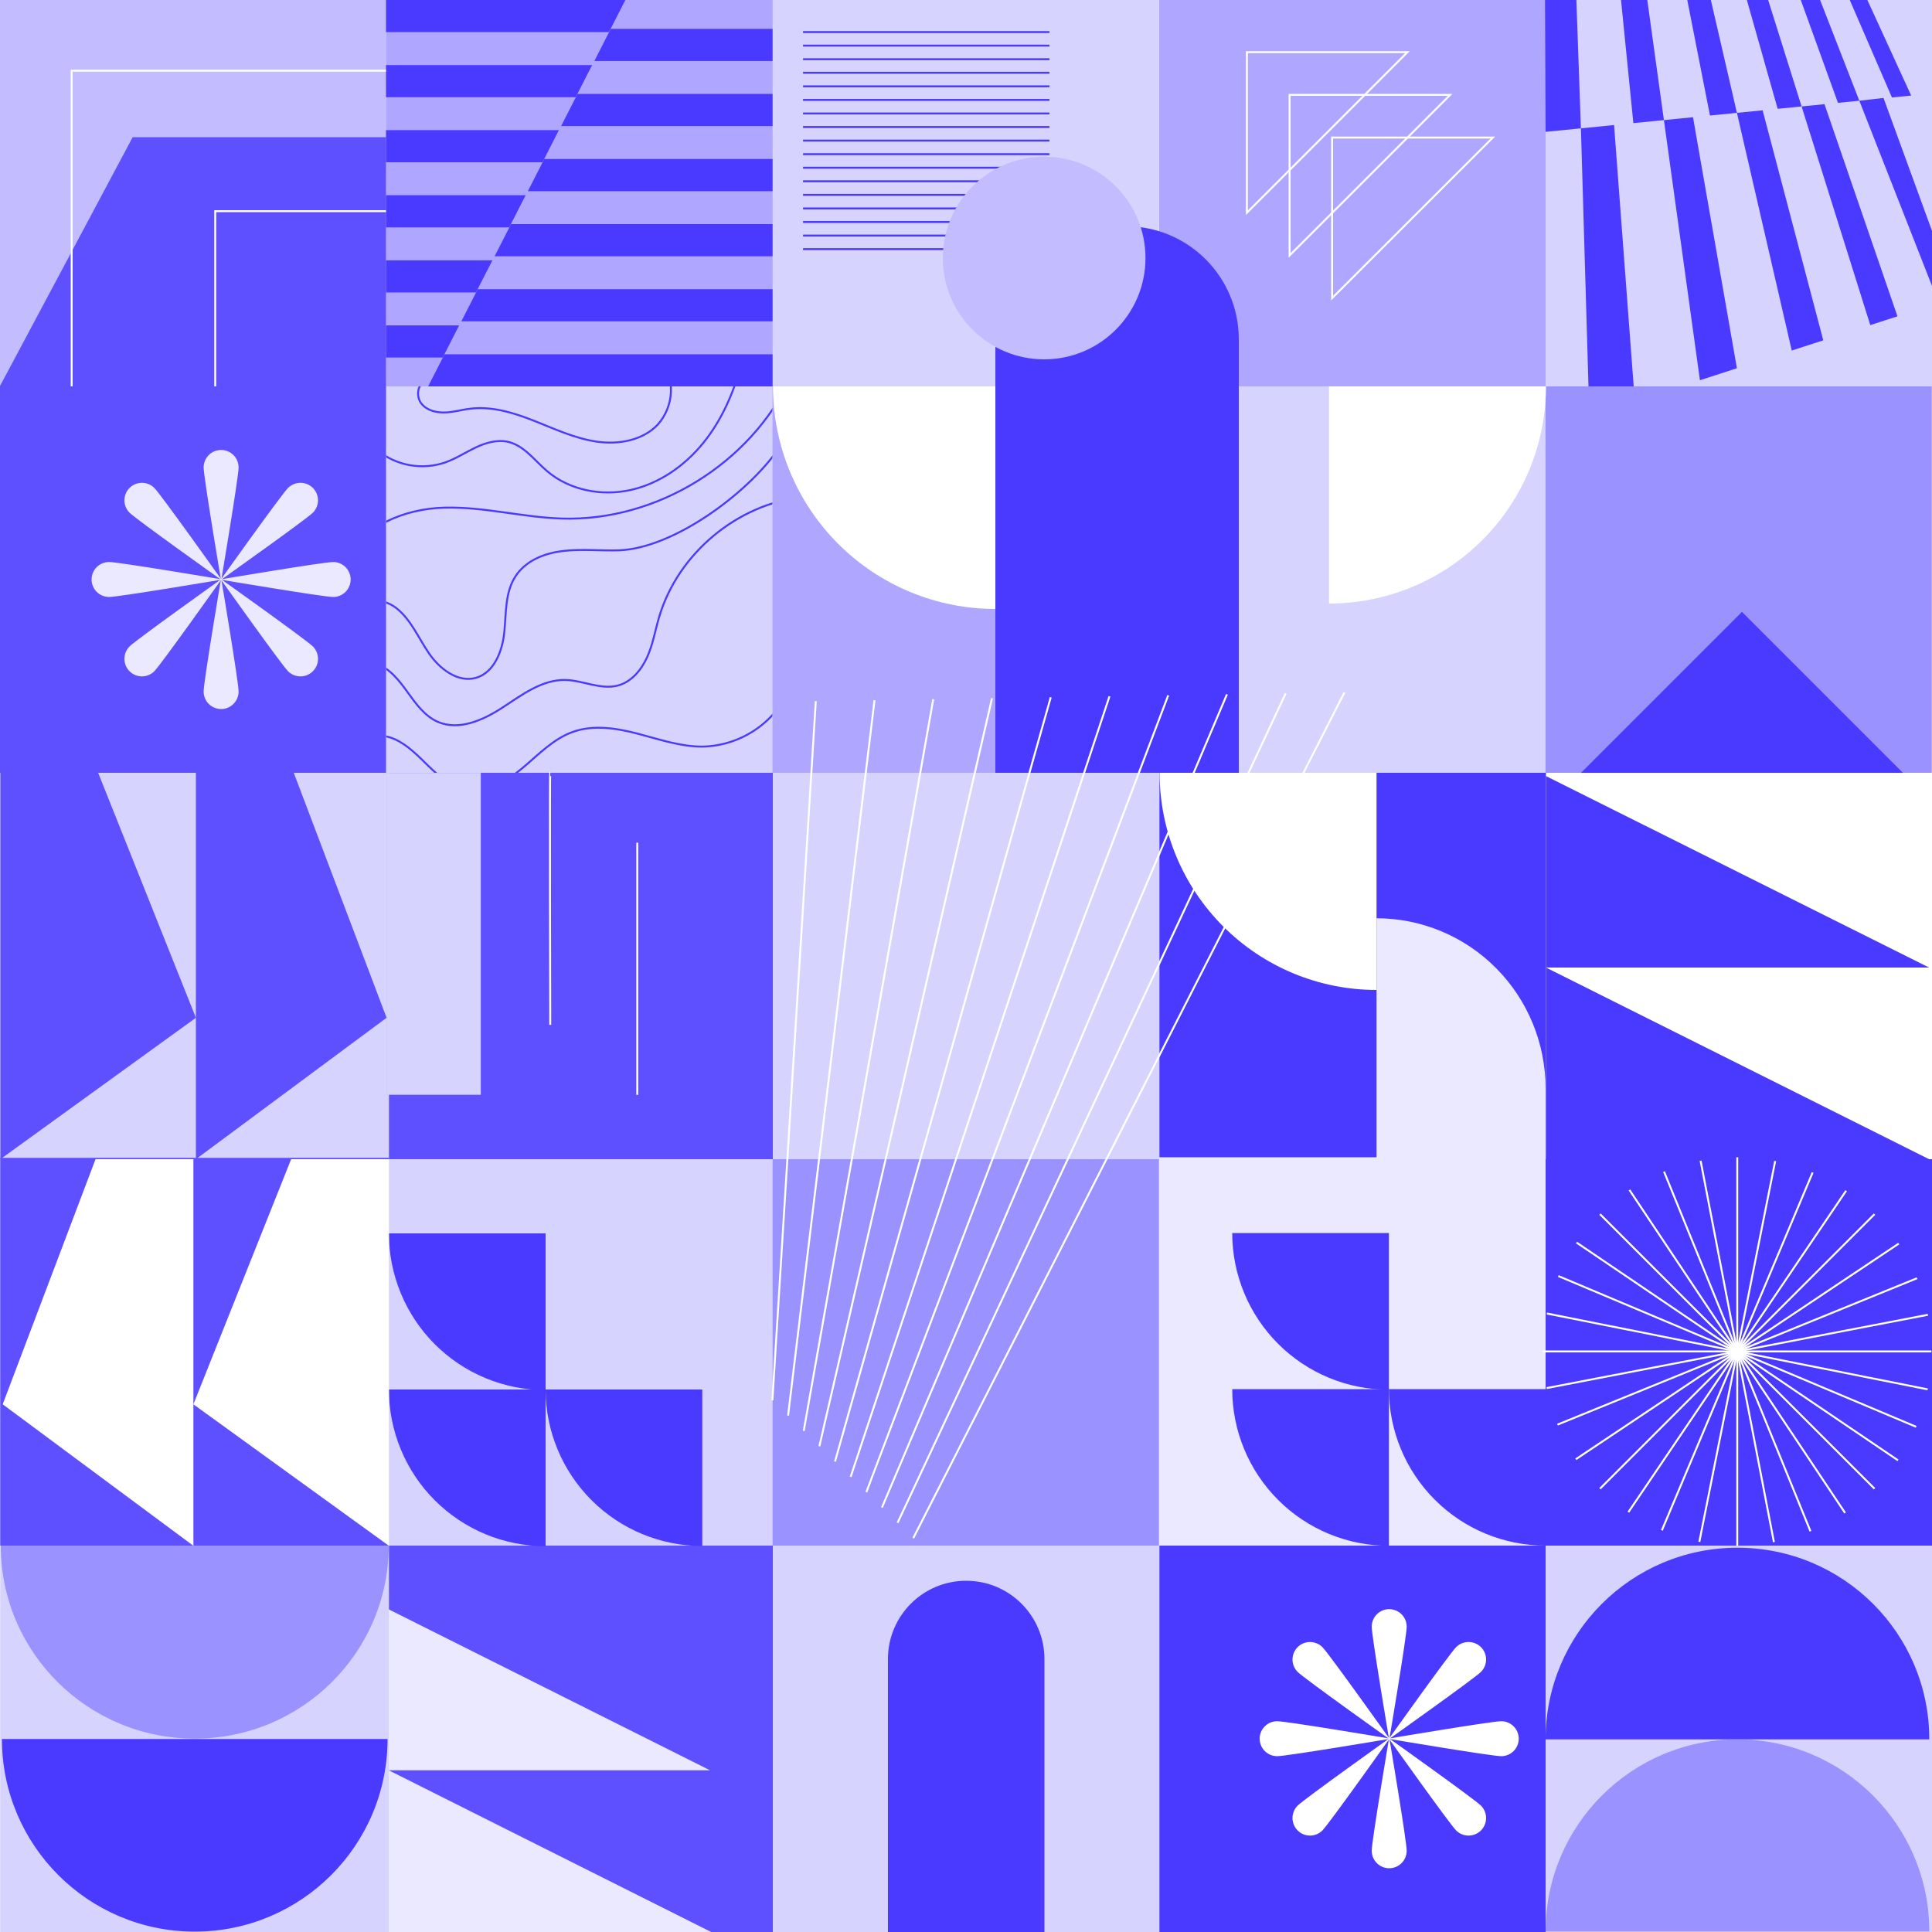 <svg width="10000" height="10000" viewBox="0 0 10000 10000" fill="none" xmlns="http://www.w3.org/2000/svg">
<rect x="0" y="0" width="10000" height="10000" fill="#333333" stroke="none"/>
<g clip-path="url(#clip0_1702_276)">
<rect width="10000" height="10000" fill="white"/>
<path d="M10001 4000H7980V6000H10001V4000Z" fill="white"/>
<path d="M2000 0H-1V2000H2000V0Z" fill="#C3BDFF"/>
<path d="M2013 4000H1V6000H2013V4000Z" fill="#D7D3FF"/>
<path d="M1999 2000H-1V4000H1999V2000Z" fill="#5E50FF"/>
<path d="M2013 5993H1V8000H2013V5993Z" fill="#5E50FF"/>
<path d="M2013 8000H1V10000H2013V8000Z" fill="#D7D3FF"/>
<path fill-rule="evenodd" clip-rule="evenodd" d="M2006 9001C2006 9551.56 1559.12 9998 1008 9998C456.883 9998 10 9551.56 10 9001H2006Z" fill="#4A3AFF"/>
<path fill-rule="evenodd" clip-rule="evenodd" d="M2012 8000C2012 8551.67 1562.43 8999 1008 8999C453.57 8999 4 8551.67 4 8000H2012Z" fill="#9A92FF"/>
<path d="M4000 0H2000V2000H4000V0Z" fill="#AFA7FF"/>
<path d="M1998 0V166.272H3151.94L3236.99 0H1998Z" fill="#4A3AFF"/>
<path d="M4001 149.245H3161.28L3076.39 315.665H4001V149.245Z" fill="#4A3AFF"/>
<path d="M4001 652.503V486.231H2989.28L2904.23 652.503H4001Z" fill="#4A3AFF"/>
<path d="M1998 503.109H2979.94L3064.83 336.837H1998V503.109Z" fill="#4A3AFF"/>
<path d="M1998 840.096H2807.78L2892.83 673.677H1998V840.096Z" fill="#4A3AFF"/>
<path d="M4001 989.485V823.065H2817.13L2732.08 989.485H4001Z" fill="#4A3AFF"/>
<path d="M4001 1326.32V1159.9H2645.13L2560.08 1326.32H4001Z" fill="#4A3AFF"/>
<path d="M1998 1176.93H2635.79L2720.68 1010.51H1998V1176.93Z" fill="#4A3AFF"/>
<path d="M4001 1663.16V1496.74H2472.97L2387.92 1663.16H4001Z" fill="#4A3AFF"/>
<path d="M1998 1513.77H2463.63L2548.68 1347.5H1998V1513.77Z" fill="#4A3AFF"/>
<path d="M1998 1850.75H2291.63L2376.52 1684.33H1998V1850.75Z" fill="#4A3AFF"/>
<path d="M4001 2000V1833.73H2300.97L2215.93 2000H4001Z" fill="#4A3AFF"/>
<path d="M4001 4000H2013V6000H4001V4000Z" fill="#5E50FF"/>
<path d="M3999 2000H1999V4000H3999V2000Z" fill="#D7D3FF"/>
<mask id="mask0_1702_276" style="mask-type:alpha" maskUnits="userSpaceOnUse" x="1999" y="2000" width="2000" height="2000">
<path d="M3999 2000H1999V4000H3999V2000Z" fill="#D7D3FF"/>
</mask>
<g mask="url(#mask0_1702_276)">
<path d="M1772 3517.25C1784.74 3444.67 1879.45 3411.89 1948.96 3436C2018.47 3460.1 2066.57 3523.08 2109.79 3583.07C2153.01 3643.06 2198.27 3706.44 2265.88 3736.1C2375.63 3784.17 2501.78 3727.29 2602.05 3661.61C2702.32 3595.93 2805.97 3517.25 2925.88 3519.55C3017.21 3521.45 3107.72 3571.29 3196.88 3548.67C3267.47 3530.52 3318.82 3468.91 3349.17 3402.41C3379.52 3335.92 3391.04 3263.2 3411.77 3193.46C3509.33 2864.78 3816.23 2608.84 4157 2572" stroke="#4A3AFF" stroke-width="10" stroke-miterlimit="10"/>
<path d="M1802 3175.55C1840.42 3086.77 1975.61 3087.73 2051.65 3147.71C2127.7 3207.69 2165.64 3302.2 2220.48 3381.91C2275.32 3461.62 2367.63 3533.53 2461.21 3509.19C2556.86 3483.41 2600.38 3371.25 2610.27 3272.44C2620.15 3173.64 2613.77 3066.89 2667.82 2983.52C2721.86 2900.15 2819.43 2863.08 2915.56 2851.78C3011.69 2840.49 3108.62 2851.78 3205.23 2848.44C3485.97 2837.3 3867.46 2555.7 4028 2325" stroke="#4A3AFF" stroke-width="10" stroke-miterlimit="10"/>
<path d="M1795 2908C1874.31 2720.33 2096.49 2633.07 2300.08 2627.6C2503.67 2622.12 2703.98 2677.64 2907.42 2684.05C3399.07 2699.69 3886.5 2398.96 4094 1952" stroke="#4A3AFF" stroke-width="10" stroke-miterlimit="10"/>
<path d="M1831 3859.13C1878.9 3799.58 1971.42 3794.58 2041.16 3825.21C2110.9 3855.85 2164.88 3913.53 2219.64 3966.83C2274.4 4020.13 2336.03 4072.17 2411.08 4086.24C2517.01 4105.94 2621.08 4045.13 2703.77 3975.89C2786.46 3906.65 2863.53 3824.43 2965.1 3788.33C3072.6 3749.87 3191.48 3769.1 3301.94 3797.86C3412.4 3826.62 3522.24 3865.07 3636.29 3864.45C3730.85 3862.41 3822.96 3833.96 3902.24 3782.28C3981.53 3730.61 4044.82 3657.78 4085 3572L4053.8 3577.94" stroke="#4A3AFF" stroke-width="10" stroke-miterlimit="10"/>
<path d="M1828.24 1995.27C1818.75 2057.21 1825.25 2120.55 1847.13 2179.27C1869.01 2237.99 1905.54 2290.14 1953.25 2330.79C2001.79 2370.3 2059.61 2396.77 2121.25 2407.7C2182.88 2418.64 2246.29 2413.67 2305.47 2393.26C2360.32 2373.74 2409.54 2341.25 2461.73 2316.42C2513.92 2291.58 2573.93 2274.09 2630.49 2287.21C2713.31 2306.57 2766.91 2383.42 2831.6 2438.4C2947.55 2537.43 3112.88 2569.3 3262.11 2536.65C3411.34 2504.01 3543.38 2411.7 3639.48 2293.45C3735.59 2175.21 3797.78 2032.45 3837 1885" stroke="#4A3AFF" stroke-width="10" stroke-miterlimit="10"/>
<path d="M2199.29 1973.5C2159.01 1992.63 2153.55 2053.93 2181.18 2089.04C2208.81 2124.16 2257.04 2136.08 2301.53 2135.13C2346.02 2134.19 2389.41 2120.55 2433.74 2115.54C2546.44 2101.58 2659.3 2136.55 2764.98 2178.25C2870.66 2219.95 2975.24 2269.18 3087.63 2285.79C3200.02 2302.41 3325.05 2280.78 3403.73 2198.63C3446.07 2151.56 3470.54 2091 3472.82 2027.6C3475.11 1964.2 3455.06 1902.02 3416.21 1852" stroke="#4A3AFF" stroke-width="10" stroke-miterlimit="10"/>
</g>
<path d="M4000 6000H2013V8000H4000V6000Z" fill="#D7D3FF"/>
<path d="M8002 4017L9985 5008H8002V4017Z" fill="#4A3AFF"/>
<path d="M8002 5008L9985 6000H8002V5008Z" fill="#4A3AFF"/>
<path d="M4001 8000H2013V10000H4001V8000Z" fill="#5E50FF"/>
<path d="M2001.5 5666.25V4000.5H2488.1V5666.25H2001.5Z" fill="#D7D3FF" stroke="#C3BDFF"/>
<path d="M2848.07 4000C2844.87 4000 2848.07 5304.87 2848.07 5304.87V4000Z" fill="white"/>
<path d="M2848.07 4000C2844.87 4000 2848.07 5304.87 2848.07 5304.87" stroke="white" stroke-width="10" stroke-miterlimit="10"/>
<path d="M3298.47 4361.88V5666.75" stroke="white" stroke-width="10" stroke-miterlimit="10"/>
<path d="M5999 0H3999V2000H5999V0Z" fill="#D7D3FF"/>
<path d="M4156.54 166H5431.86" stroke="#4A3AFF" stroke-width="10" stroke-miterlimit="10"/>
<path d="M4156.54 236.168H5431.86" stroke="#4A3AFF" stroke-width="10" stroke-miterlimit="10"/>
<path d="M4156.54 306.5H5431.86" stroke="#4A3AFF" stroke-width="10" stroke-miterlimit="10"/>
<path d="M4156.54 376.668H5431.86" stroke="#4A3AFF" stroke-width="10" stroke-miterlimit="10"/>
<path d="M4156.54 446.836H5431.86" stroke="#4A3AFF" stroke-width="10" stroke-miterlimit="10"/>
<path d="M4156.54 517.17H5431.86" stroke="#4A3AFF" stroke-width="10" stroke-miterlimit="10"/>
<path d="M4156.54 587.338H5431.86" stroke="#4A3AFF" stroke-width="10" stroke-miterlimit="10"/>
<path d="M4156.54 657.506H5431.86" stroke="#4A3AFF" stroke-width="10" stroke-miterlimit="10"/>
<path d="M4156.54 727.674H5431.86" stroke="#4A3AFF" stroke-width="10" stroke-miterlimit="10"/>
<path d="M4156.54 798.006H5431.86" stroke="#4A3AFF" stroke-width="10" stroke-miterlimit="10"/>
<path d="M4156.54 868.174H5431.86" stroke="#4A3AFF" stroke-width="10" stroke-miterlimit="10"/>
<path d="M4156.54 938.342H5431.86" stroke="#4A3AFF" stroke-width="10" stroke-miterlimit="10"/>
<path d="M4156.54 1008.68H5431.86" stroke="#4A3AFF" stroke-width="10" stroke-miterlimit="10"/>
<path d="M4156.54 1078.84H5431.86" stroke="#4A3AFF" stroke-width="10" stroke-miterlimit="10"/>
<path d="M4156.54 1149.01H5431.86" stroke="#4A3AFF" stroke-width="10" stroke-miterlimit="10"/>
<path d="M4156.54 1219.34H5431.86" stroke="#4A3AFF" stroke-width="10" stroke-miterlimit="10"/>
<path d="M4156.54 1289.51H5431.86" stroke="#4A3AFF" stroke-width="10" stroke-miterlimit="10"/>
<path d="M6000 4000H4000V6000H6000V4000Z" fill="#D7D3FF"/>
<path d="M5998 2000H3998V4000H5998V2000Z" fill="#AFA7FF"/>
<path d="M5999 6000H3999V8000H5999V6000Z" fill="#9A92FF"/>
<path d="M6000 8000H4000V10000H6000V8000Z" fill="#D7D3FF"/>
<path d="M8002 0H6000V2000H8002V0Z" fill="#AFA7FF"/>
<path d="M8002 4000H6001V6000H8002V4000Z" fill="#4A3AFF"/>
<path d="M7999 2000H5999V4000H7999V2000Z" fill="#D7D3FF"/>
<path d="M8000 5990H6000V8000H8000V5990Z" fill="#EBE9FF"/>
<path d="M8001 8000H6001V10000H8001V8000Z" fill="#4A3AFF"/>
<path d="M10000 0H8000V2000H10000V0Z" fill="#D7D3FF"/>
<path d="M8182.8 664.3L8000 682.5L7997 0H8159.33L8182.8 664.3Z" fill="#4A3AFF"/>
<path d="M8612.4 621.631L8454.27 637.365L8390.4 0H8526.4L8612.4 621.631Z" fill="#4A3AFF"/>
<path d="M8990.27 584.162L8850.8 598.03L8733.33 0H8855.33L8990.27 584.162Z" fill="#4A3AFF"/>
<path d="M9325.07 550.961L9201.2 563.228L9041.73 0H9152L9325.07 550.961Z" fill="#4A3AFF"/>
<path d="M9623.87 521.359L9513.2 532.293L9320.8 0H9420.8L9623.87 521.359Z" fill="#4A3AFF"/>
<path d="M9892.27 494.691L9792.67 504.559L9574.27 0H9665.47L9892.27 494.691Z" fill="#4A3AFF"/>
<path d="M8456 2000H8222L8182.8 664.3L8354.4 647.232L8456 2000Z" fill="#4A3AFF"/>
<path d="M8990.27 1906.1L8798.8 1968.1L8612.4 621.631L8762.93 606.697L8990.27 1906.1Z" fill="#4A3AFF"/>
<path d="M9437.33 1761.56L9274.13 1814.36L8990.27 584.163L9123.33 570.963L9437.33 1761.56Z" fill="#4A3AFF"/>
<path d="M9821.2 1637.28L9680.53 1682.75L9325.07 550.961L9443.6 539.227L9821.2 1637.28Z" fill="#4A3AFF"/>
<path d="M10004 1206V1490L9623.87 521.36L9749 507L10004 1206Z" fill="#4A3AFF"/>
<path d="M9999 2000H7999V4000H9999V2000Z" fill="#9A92FF"/>
<path d="M8183 4000.38L9016.33 3167L9849.67 4000.38H8183Z" fill="#4A3AFF"/>
<path d="M10000 6000H8000V8000H10000V6000Z" fill="#4A3AFF"/>
<path d="M10001 8000H8001V10000H10001V8000Z" fill="#D7D3FF"/>
<path d="M-1 2000L686.757 710H1998V2000H-1Z" fill="#5E50FF"/>
<path d="M6002 4000H7125V5124C6827.16 5124 6541.52 5005.58 6330.92 4794.79C6120.32 4584 6002 4298.1 6002 4000Z" fill="white"/>
<path d="M4001 2000H5152V3152C4846.74 3152 4553.97 3030.63 4338.12 2814.59C4122.27 2598.55 4001 2305.53 4001 2000Z" fill="white"/>
<path d="M8002 2000H6879V3124C7176.84 3124 7462.48 3005.58 7673.08 2794.79C7883.68 2584 8002 2298.1 8002 2000Z" fill="white"/>
<path d="M7125 4753C7357.06 4753 7579.62 4845.83 7743.72 5011.06C7907.81 5176.29 8000 5400.4 8000 5634.07V6008H7125V4753Z" fill="#EBE9FF"/>
<path d="M5152 1756C5152 1432.91 5413.91 1171 5737 1171H5827C6150.09 1171 6412 1432.91 6412 1756V4000H5152V1756Z" fill="#4A3AFF"/>
<path d="M4596 8587C4596 8363.32 4777.32 8182 5001 8182C5224.68 8182 5406 8363.32 5406 8587V10000H4596V8587Z" fill="#4A3AFF"/>
<path d="M7281 8419.65C7281 8469.59 7190.5 9006 7190.5 9006C7190.5 9006 7100 8469.59 7100 8419.65C7100 8395.61 7109.53 8372.55 7126.51 8355.55C7143.48 8338.55 7166.5 8329 7190.5 8329C7214.5 8329 7237.52 8338.55 7254.49 8355.55C7271.47 8372.55 7281 8395.61 7281 8419.65Z" fill="white"/>
<path d="M1235 2419.65C1235 2469.59 1144.5 3006 1144.5 3006C1144.5 3006 1054 2469.59 1054 2419.65C1054 2395.61 1063.53 2372.55 1080.51 2355.55C1097.48 2338.55 1120.5 2329 1144.5 2329C1168.5 2329 1191.52 2338.55 1208.49 2355.55C1225.47 2372.55 1235 2395.61 1235 2419.65Z" fill="#EBE9FF"/>
<path d="M7100 9579.35C7100 9529.41 7190.5 8993 7190.5 8993C7190.5 8993 7281 9529.41 7281 9579.35C7281 9603.39 7271.47 9626.45 7254.49 9643.45C7237.52 9660.45 7214.5 9670 7190.5 9670C7166.5 9670 7143.48 9660.45 7126.51 9643.45C7109.53 9626.45 7100 9603.39 7100 9579.35Z" fill="white"/>
<path d="M1054 3579.35C1054 3529.41 1144.5 2993 1144.5 2993C1144.5 2993 1235 3529.41 1235 3579.35C1235 3603.39 1225.47 3626.45 1208.49 3643.45C1191.52 3660.45 1168.5 3670 1144.5 3670C1120.5 3670 1097.48 3660.45 1080.51 3643.45C1063.53 3626.45 1054 3603.39 1054 3579.35Z" fill="#EBE9FF"/>
<path d="M7770.35 9090C7720.42 9090 7184 8999.5 7184 8999.5C7184 8999.5 7720.42 8909 7770.35 8909C7794.39 8909 7817.45 8918.53 7834.45 8935.51C7851.45 8952.48 7861 8975.5 7861 8999.5C7861 9023.5 7851.45 9046.52 7834.45 9063.49C7817.45 9080.47 7794.39 9090 7770.35 9090Z" fill="white"/>
<path d="M1724.35 3090C1674.42 3090 1138 2999.5 1138 2999.5C1138 2999.5 1674.42 2909 1724.35 2909C1748.39 2909 1771.45 2918.53 1788.45 2935.51C1805.45 2952.48 1815 2975.5 1815 2999.5C1815 3023.5 1805.45 3046.52 1788.45 3063.49C1771.45 3080.47 1748.39 3090 1724.35 3090Z" fill="#EBE9FF"/>
<path d="M6610.65 8909C6660.58 8909 7197 8999.5 7197 8999.5C7197 8999.5 6660.58 9090 6610.65 9090C6586.61 9090 6563.55 9080.47 6546.55 9063.49C6529.55 9046.52 6520 9023.5 6520 8999.5C6520 8975.5 6529.55 8952.48 6546.55 8935.51C6563.55 8918.53 6586.61 8909 6610.65 8909Z" fill="white"/>
<path d="M564.65 2909C614.585 2909 1151 2999.5 1151 2999.5C1151 2999.5 614.585 3090 564.65 3090C540.608 3090 517.551 3080.47 500.551 3063.49C483.55 3046.52 474 3023.5 474 2999.5C474 2975.5 483.55 2952.48 500.551 2935.51C517.551 2918.53 540.608 2909 564.65 2909Z" fill="#EBE9FF"/>
<path d="M7665.4 8653.75C7629.82 8689.06 7186 9004 7186 9004C7186 9004 7501.56 8561.06 7536.94 8525.55C7545.38 8517.13 7555.39 8510.46 7566.41 8505.9C7577.43 8501.34 7589.24 8499 7601.17 8499C7613.1 8499 7624.91 8501.34 7635.93 8505.9C7646.95 8510.46 7656.96 8517.13 7665.4 8525.55C7673.83 8533.97 7680.52 8543.96 7685.09 8554.96C7689.65 8565.96 7692 8577.75 7692 8589.65C7692 8601.56 7689.65 8613.34 7685.09 8624.34C7680.52 8635.34 7673.83 8645.33 7665.4 8653.75Z" fill="white"/>
<path d="M1619.4 2653.75C1583.82 2689.06 1140 3004 1140 3004C1140 3004 1455.56 2561.06 1490.94 2525.55C1499.38 2517.13 1509.39 2510.46 1520.41 2505.9C1531.43 2501.34 1543.24 2499 1555.17 2499C1567.1 2499 1578.91 2501.34 1589.93 2505.9C1600.95 2510.46 1610.96 2517.13 1619.4 2525.55C1627.83 2533.97 1634.52 2543.96 1639.09 2554.96C1643.65 2565.96 1646 2577.75 1646 2589.65C1646 2601.56 1643.65 2613.34 1639.09 2624.34C1634.52 2635.34 1627.83 2645.33 1619.4 2653.75Z" fill="#EBE9FF"/>
<path d="M6716.55 9345.94C6752.06 9310.56 7195 8995 7195 8995C7195 8995 6880.06 9438.82 6844.75 9474.4C6827.75 9491.43 6804.69 9501 6780.65 9501C6756.61 9501 6733.55 9491.43 6716.55 9474.4C6699.55 9457.36 6690 9434.26 6690 9410.17C6690 9386.08 6699.55 9362.98 6716.55 9345.94Z" fill="white"/>
<path d="M670.551 3345.94C706.056 3310.56 1149 2995 1149 2995C1149 2995 834.064 3438.82 798.752 3474.4C781.751 3491.43 758.694 3501 734.652 3501C710.61 3501 687.552 3491.43 670.551 3474.4C653.551 3457.36 644 3434.26 644 3410.17C644 3386.08 653.551 3362.98 670.551 3345.94Z" fill="#EBE9FF"/>
<path d="M7536.94 9474.4C7501.56 9438.82 7186 8995 7186 8995C7186 8995 7629.82 9310.56 7665.4 9345.94C7682.43 9362.98 7692 9386.08 7692 9410.17C7692 9434.26 7682.43 9457.36 7665.4 9474.4C7648.36 9491.43 7625.26 9501 7601.17 9501C7577.08 9501 7553.98 9491.43 7536.94 9474.4Z" fill="white"/>
<path d="M1490.94 3474.4C1455.56 3438.82 1140 2995 1140 2995C1140 2995 1583.82 3310.56 1619.4 3345.94C1636.43 3362.98 1646 3386.08 1646 3410.17C1646 3434.26 1636.43 3457.36 1619.4 3474.4C1602.36 3491.43 1579.26 3501 1555.17 3501C1531.08 3501 1507.98 3491.43 1490.94 3474.4Z" fill="#EBE9FF"/>
<path d="M6844.75 8525.55C6880.06 8561.06 7195 9004 7195 9004C7195 9004 6752.06 8689.06 6716.55 8653.75C6708.13 8645.33 6701.46 8635.34 6696.9 8624.34C6692.34 8613.34 6690 8601.56 6690 8589.65C6690 8577.75 6692.34 8565.96 6696.9 8554.96C6701.46 8543.96 6708.13 8533.97 6716.55 8525.55C6724.97 8517.13 6734.96 8510.46 6745.96 8505.9C6756.96 8501.34 6768.75 8499 6780.65 8499C6792.56 8499 6804.34 8501.34 6815.34 8505.9C6826.34 8510.46 6836.33 8517.13 6844.75 8525.55Z" fill="white"/>
<path d="M798.752 2525.55C834.064 2561.06 1149 3004 1149 3004C1149 3004 706.056 2689.06 670.551 2653.75C662.134 2645.33 655.456 2635.34 650.901 2624.34C646.345 2613.34 644 2601.56 644 2589.65C644 2577.75 646.345 2565.96 650.901 2554.96C655.456 2543.96 662.134 2533.97 670.551 2525.55C678.969 2517.13 688.963 2510.46 699.961 2505.9C710.959 2501.34 722.748 2499 734.652 2499C746.557 2499 758.344 2501.34 769.342 2505.9C780.341 2510.46 790.334 2517.13 798.752 2525.55Z" fill="#EBE9FF"/>
<path d="M6378 6382H7189V7193C7082.52 7193.07 6977.08 7172.14 6878.68 7131.42C6780.29 7090.69 6690.88 7030.96 6615.57 6955.65C6540.25 6880.33 6480.51 6790.91 6439.74 6692.48C6398.98 6594.05 6378 6488.55 6378 6382Z" fill="#4A3AFF"/>
<path d="M2013 6384H2824V7195C2717.52 7195.07 2612.08 7174.14 2513.68 7133.42C2415.29 7092.69 2325.88 7032.96 2250.57 6957.65C2175.25 6882.33 2115.51 6792.91 2074.74 6694.48C2033.98 6596.05 2013 6490.55 2013 6384Z" fill="#4A3AFF"/>
<path d="M6378 7190H7189V8001C7082.52 8001.07 6977.08 7980.14 6878.68 7939.42C6780.29 7898.69 6690.88 7838.96 6615.57 7763.65C6540.25 7688.33 6480.51 7598.91 6439.74 7500.48C6398.98 7402.05 6378 7296.55 6378 7190Z" fill="#4A3AFF"/>
<path d="M2013 7192H2824V8003C2717.52 8003.07 2612.08 7982.14 2513.68 7941.42C2415.29 7900.69 2325.88 7840.96 2250.57 7765.65C2175.25 7690.33 2115.51 7600.91 2074.74 7502.48C2033.98 7404.05 2013 7298.55 2013 7192Z" fill="#4A3AFF"/>
<path d="M8000 8000C7785.11 8000.14 7578.96 7914.89 7426.88 7762.99C7274.79 7611.1 7189.23 7405 7189 7190H8000V8000Z" fill="#4A3AFF"/>
<path d="M3635 8002C3420.11 8002.14 3213.96 7916.89 3061.88 7764.99C2909.79 7613.1 2824.23 7407 2824 7192H3635V8002Z" fill="#4A3AFF"/>
<path d="M2012 8330L3675 9163H2012V8330Z" fill="#EBE9FF"/>
<path d="M2012 9163L3681 10000H2012V9163Z" fill="#EBE9FF"/>
<path d="M1014 5268L2 6000V4000H508.08L1014 5268Z" fill="#5E50FF"/>
<path d="M1001 7268.63L2013 8001V6000H1506.92L1001 7268.63Z" fill="white"/>
<path d="M2001 5268L1014 6000V4000H1520.54L2001 5268Z" fill="#5E50FF"/>
<path d="M14 7268.63L1001 8001V6000H494.461L14 7268.63Z" fill="white"/>
<path d="M6958.8 3584L4726.93 7961.42" stroke="white" stroke-width="10" stroke-miterlimit="10"/>
<path d="M6654.67 3588.93L4645.87 7882.08" stroke="white" stroke-width="10" stroke-miterlimit="10"/>
<path d="M6350.67 3594L4564.93 7802.88" stroke="white" stroke-width="10" stroke-miterlimit="10"/>
<path d="M6046.67 3599.07L4484 7723.54" stroke="white" stroke-width="10" stroke-miterlimit="10"/>
<path d="M5742.67 3604.13L4402.93 7644.34" stroke="white" stroke-width="10" stroke-miterlimit="10"/>
<path d="M5438.67 3609.2L4322 7565" stroke="white" stroke-width="10" stroke-miterlimit="10"/>
<path d="M5134.67 3614.13L4241.07 7485.79" stroke="white" stroke-width="10" stroke-miterlimit="10"/>
<path d="M4830.53 3619.2L4160 7406.46" stroke="white" stroke-width="10" stroke-miterlimit="10"/>
<path d="M4526.53 3624.27L4079.07 7327.26" stroke="white" stroke-width="10" stroke-miterlimit="10"/>
<path d="M4222.53 3629.34L3998 7247.92" stroke="white" stroke-width="10" stroke-miterlimit="10"/>
<path d="M1998 1093H1114V2000" stroke="white" stroke-width="10" stroke-miterlimit="10"/>
<path d="M1998 366H371V2000" stroke="white" stroke-width="10" stroke-miterlimit="10"/>
<path d="M5404.5 1860C5694.17 1860 5929 1625.17 5929 1335.5C5929 1045.83 5694.17 811 5404.5 811C5114.83 811 4880 1045.83 4880 1335.5C4880 1625.17 5114.83 1860 5404.5 1860Z" fill="#C3BDFF"/>
<path d="M6454 270H7285L6454 1101V270Z" stroke="white" stroke-width="10" stroke-miterlimit="10"/>
<path d="M6675 491H7506L6675 1322V491Z" stroke="white" stroke-width="10" stroke-miterlimit="10"/>
<path d="M6895 712H7727L6895 1543V712Z" stroke="white" stroke-width="10" stroke-miterlimit="10"/>
<path d="M8992.02 5990V8000" stroke="white" stroke-width="10" stroke-miterlimit="10"/>
<path d="M9996.97 6995H7987.07" stroke="white" stroke-width="10" stroke-miterlimit="10"/>
<path d="M9702.62 6284.37L8281.42 7705.63" stroke="white" stroke-width="10" stroke-miterlimit="10"/>
<path d="M9702.62 7705.63L8281.42 6284.37" stroke="white" stroke-width="10" stroke-miterlimit="10"/>
<path d="M9382.22 6068.9L8601.81 7921.11" stroke="white" stroke-width="10" stroke-miterlimit="10"/>
<path d="M9918.08 7385.22L8065.96 6604.78" stroke="white" stroke-width="10" stroke-miterlimit="10"/>
<path d="M9922.78 6616.02L8061.26 7373.98" stroke="white" stroke-width="10" stroke-miterlimit="10"/>
<path d="M9370.98 7925.81L8613.06 6064.2" stroke="white" stroke-width="10" stroke-miterlimit="10"/>
<path d="M9188.36 6009.38L8795.68 7980.63" stroke="white" stroke-width="10" stroke-miterlimit="10"/>
<path d="M9977.6 7191.35L8006.45 6798.65" stroke="white" stroke-width="10" stroke-miterlimit="10"/>
<path d="M9827.75 6436.95L8156.29 7553.05" stroke="white" stroke-width="10" stroke-miterlimit="10"/>
<path d="M9550.04 7830.78L8434 6159.23" stroke="white" stroke-width="10" stroke-miterlimit="10"/>
<path d="M9555.63 6162.97L8428.41 7827.03" stroke="white" stroke-width="10" stroke-miterlimit="10"/>
<path d="M9824 7558.64L8160.04 6431.36" stroke="white" stroke-width="10" stroke-miterlimit="10"/>
<path d="M9978.86 6805.26L8005.17 7184.74" stroke="white" stroke-width="10" stroke-miterlimit="10"/>
<path d="M9181.75 7981.89L8802.29 6008.1" stroke="white" stroke-width="10" stroke-miterlimit="10"/>
<path fill-rule="evenodd" clip-rule="evenodd" d="M9986 9003C9986 8455.2 9541.36 8011 8993 8011C8444.64 8011 8000 8455.2 8000 9003H9986Z" fill="#4A3AFF"/>
<path fill-rule="evenodd" clip-rule="evenodd" d="M9986 9997C9986 9448.09 9541.36 9003 8993 9003C8444.64 9003 8000 9448.09 8000 9997H9986Z" fill="#9A92FF"/>
</g>
<defs>
<clipPath id="clip0_1702_276">
<rect width="10000" height="10000" fill="white"/>
</clipPath>
</defs>
</svg>
